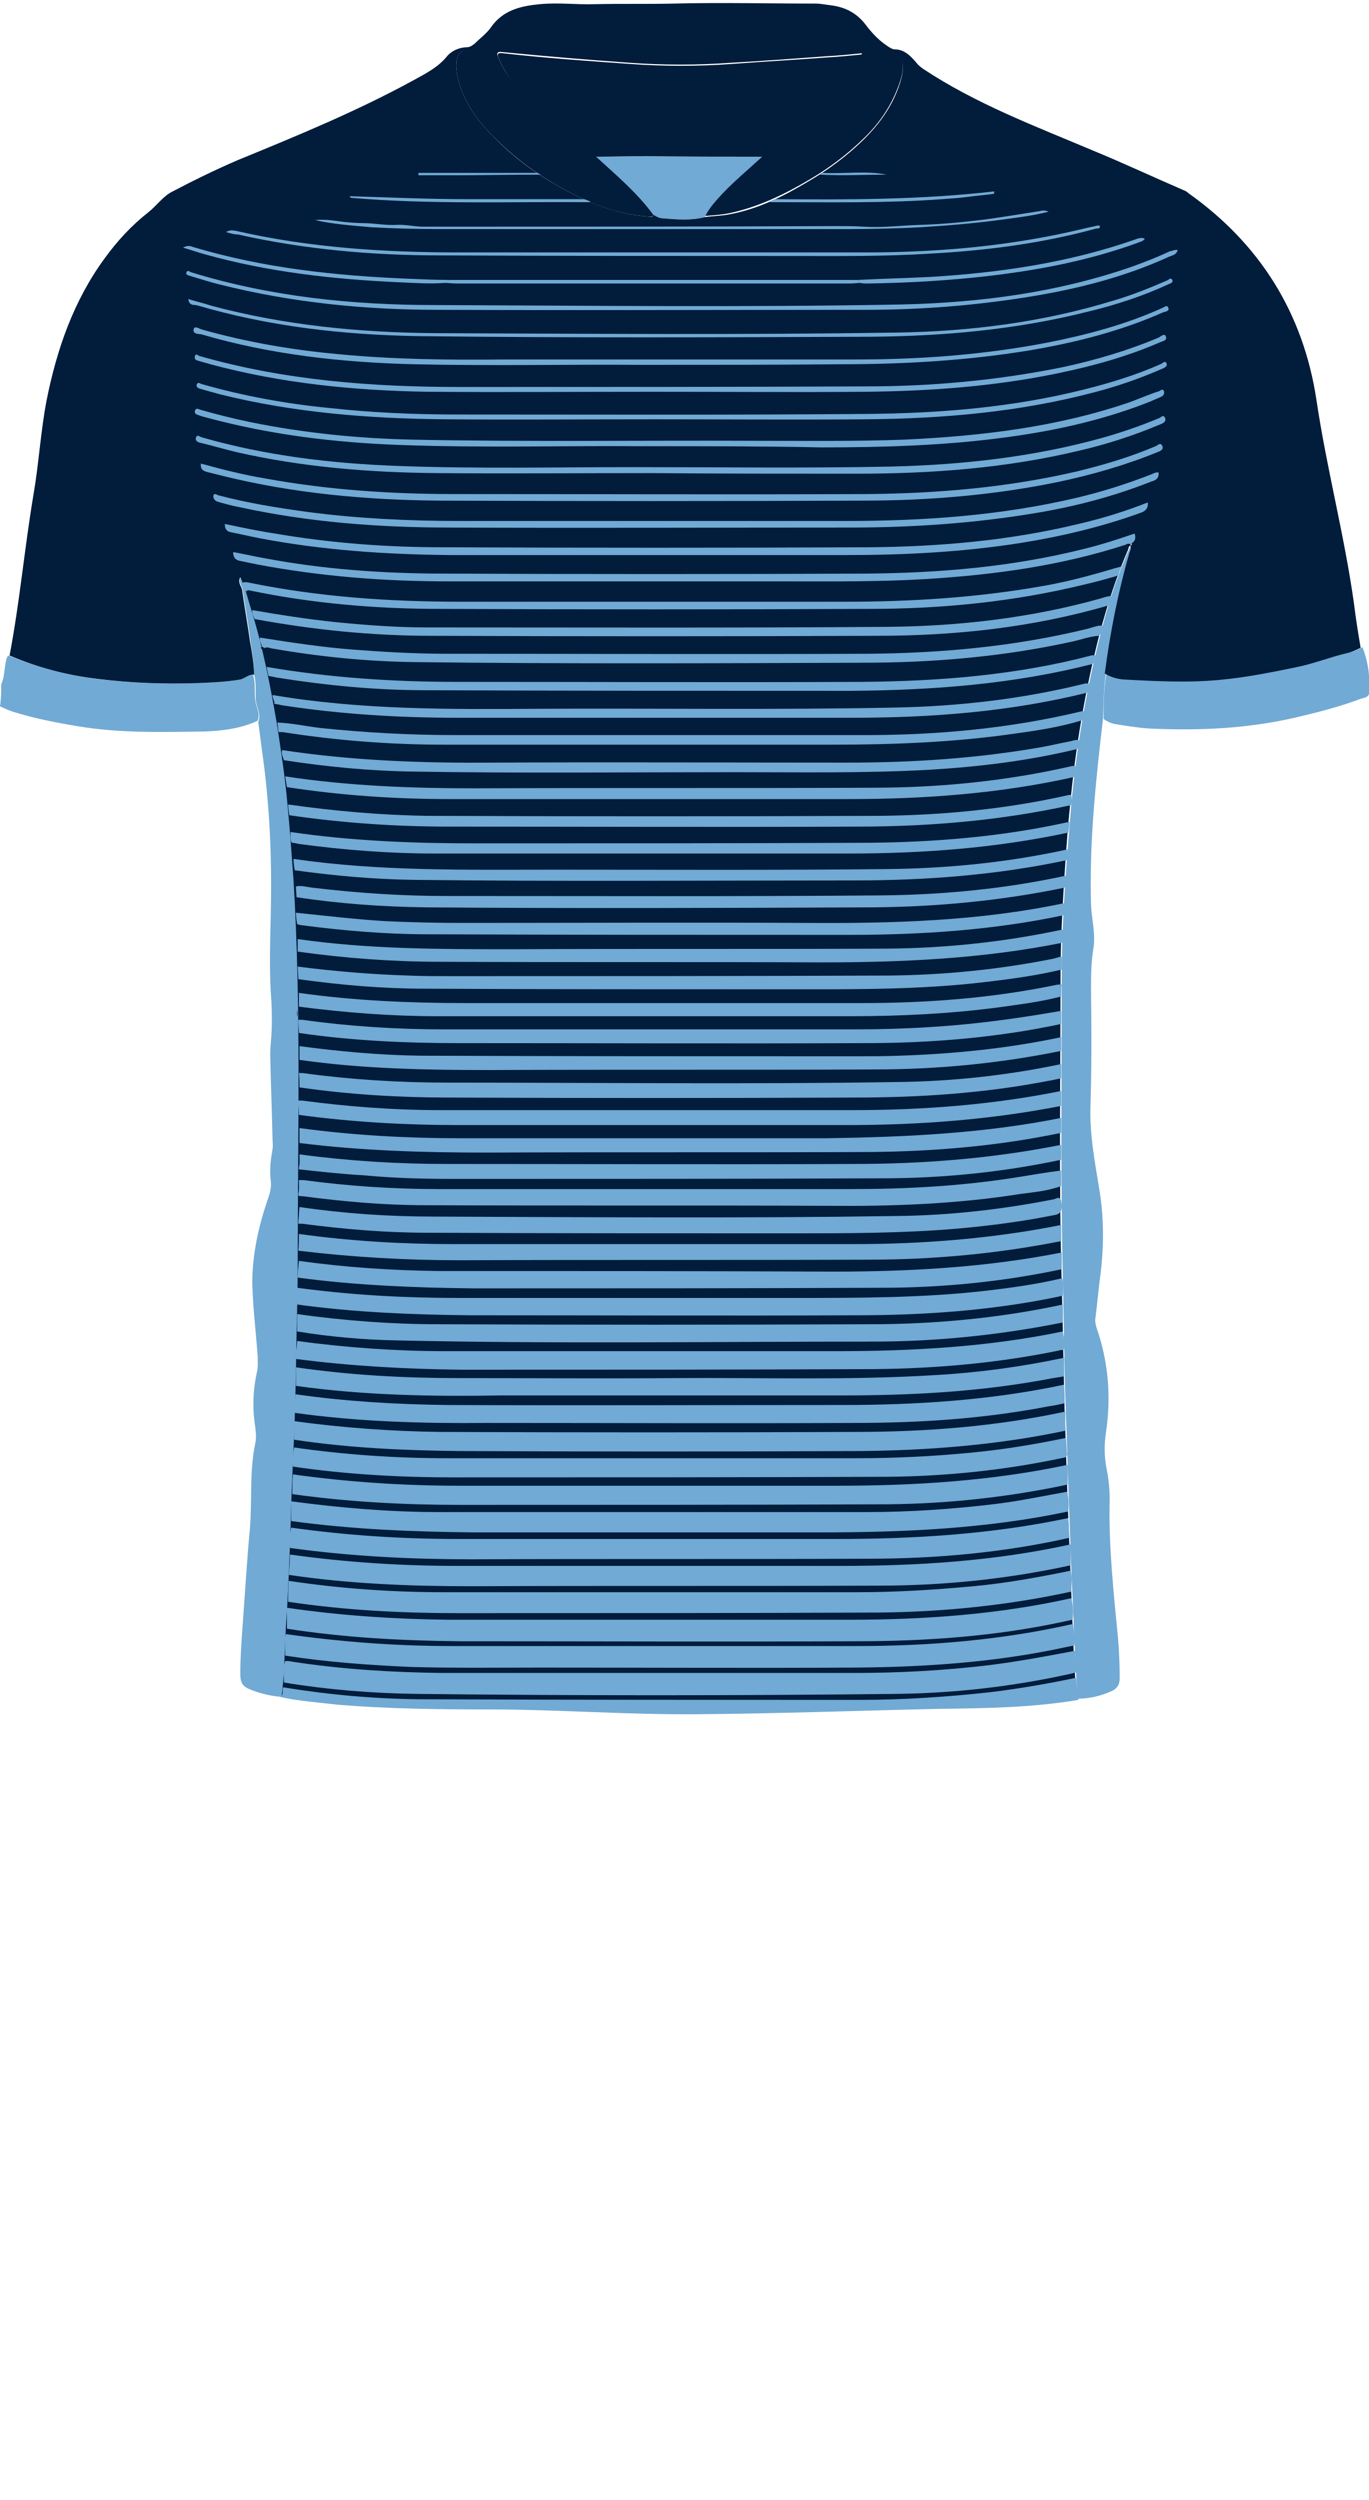 <!--?xml version="1.0" encoding="utf-8"?-->
<!-- Generator: Adobe Illustrator 24.2.3, SVG Export Plug-In . SVG Version: 6.00 Build 0)  -->
<svg version="1.1" id="Camada_1" xmlns="http://www.w3.org/2000/svg" xmlns:xlink="http://www.w3.org/1999/xlink" x="0px" y="0px" viewBox="0 0 229 418" style="enable-background:new 0 0 229 418;" xml:space="preserve">
<style type="text/css">
	.st0{fill:#FC0101;}
	.st1{fill:#2145B9;}
	.st2{fill:#8CBBF8;}
	.st3{fill:#88B5F0;}
	.st4{fill:#003A4A;}
	.st5{fill:#3447B5;}
</style>
<g onclick="select(this)" class="" id="gola-primaria" fill="#021c3b">
	<path d="M109.3,35.9c-0.2,0.5-0.6,0.3-0.9,0.3c-4.1-0.3-8-1.5-11.6-3.3c-5.4-2.6-10.2-5.9-14.4-10.2
		c-2.7-2.7-4.9-5.8-5.8-9.6c-0.2-1-0.4-2-0.2-3.1c0.2-1,0.9-1.5,1.7-2.1c0.5,0,0.9-0.3,1.3-0.6c0.9-0.9,2-1.7,2.7-2.7
		c2-2.9,5-3.6,8.2-3.9c3.1-0.3,6.1,0.1,9.2,0c4.4-0.1,8.8,0,13.2-0.1c7.9-0.2,15.8,0,23.7,0c0.9,0,1.8,0.2,2.7,0.3
		c2.2,0.3,4.1,1.2,5.6,3.1c1.2,1.6,2.6,3.1,4.4,4.1c1.7,0.5,2.3,2.5,1.7,4.7c-1.2,4.2-3.5,7.7-6.6,10.6c-2.7,2.6-5.8,4.9-9.1,6.8
		c-4.1,2.4-8.3,4.4-12.9,5.4c-1.4,0.3-2.8,0.4-4.3,0.5c0.5-1.1,1.3-2.1,2.1-3c2.2-2.6,4.9-4.8,7.5-7.1c2.1-1.7,4.3-3.3,6.4-5
		c2.4-1.8,4.6-3.8,6.6-6.1c1.5-1.8,2.8-3.7,3.7-6c-2,0.2-3.9,0.4-5.9,0.5c-5.4,0.4-10.8,0.8-16.1,1.1c-5.6,0.4-11.2,0.4-16.8,0
		c-7.1-0.5-14.3-1.1-21.4-1.8c-0.7-0.1-1,0.1-0.7,0.8c0.5,1.2,1.1,2.4,1.9,3.4c3.9,5.3,9.4,8.9,14.4,13.1
		C103.1,29.3,106.6,32.2,109.3,35.9z"></path>
</g>
<g onclick="select(this)" class="" id="detalhe-lateral" fill="#71aad4">
	<path d="M180.3,284c-0.4-5-0.6-10-0.8-15.1c-0.3-6-0.5-12-0.7-17.9c-0.2-4.9-0.3-9.7-0.5-14.6
		c-0.3-7.3-0.3-14.6-0.5-21.9c-0.4-17-0.2-34.1-0.2-51.1c0-4.8,0.2-9.7,0.5-14.5c0.3-4.8,0.7-9.6,1.1-14.4
		c0.9-9.6,2.5-19.2,4.9-28.5c1.2-4.8,2.7-9.6,4.8-14.2c0.1-0.2,0.1-0.6,0.4-0.7l0,0c0.2,0.5-0.1,0.9-0.2,1.3
		c-1.9,6.6-3.2,13.3-4.1,20.1c-0.4,2.5-0.4,5.1-0.5,7.7c-1.2,10.3-2.3,20.6-2,31c0.1,2.5,0.8,4.9,0.4,7.4c-0.4,2.3-0.4,4.7-0.4,7
		c0.1,6.6,0.1,13.2-0.1,19.7c-0.1,4.5,0.7,8.7,1.4,13c0.9,5.1,0.9,10.2,0.2,15.4c-0.3,2.3-0.5,4.7-0.8,7c0,0.4,0.1,0.8,0.2,1.2
		c2,5.7,2.5,11.6,1.6,17.6c-0.3,2-0.3,4,0.1,6c0.4,2,0.6,4.1,0.5,6.2c-0.1,7.4,0.7,14.7,1.4,22c0.2,2.3,0.3,4.6,0.3,6.9
		c0,1.1-0.5,1.8-1.5,2.2C184.2,283.5,182.3,284,180.3,284z"></path>
	<path d="M42.5,112.8c0.1-1.9-0.4-3.8-0.6-5.7c-0.4-2.9-0.9-5.7-1.3-8.5c-0.1-0.7-0.8-1.2-0.3-2.1
		c0.9,1.9,1.4,3.8,1.9,5.7c1.9,6.1,3.1,12.4,4.2,18.7c0.8,4.5,1.4,9.1,1.8,13.7c0.4,4.2,0.7,8.4,1,12.6c1.3,21.4,0.6,42.8,0.7,64.2
		c0,4-0.1,8-0.2,12c-0.1,6.3-0.3,12.5-0.5,18.8c-0.2,4.4-0.3,8.9-0.5,13.3c-0.2,5.6-0.4,11.2-0.8,16.9c-0.3,3.8-0.2,7.6-0.7,11.3
		c-1.7-0.1-3.4-0.5-5-1.1c-1.6-0.6-2-1.1-2-2.8c0-2.8,0.2-5.6,0.4-8.3c0.4-5.3,0.7-10.6,1.2-15.9c0.4-4.8-0.1-9.6,0.9-14.3
		c0.2-0.9,0.1-1.8,0-2.7c-0.5-3.1-0.4-6.2,0.3-9.3c0.2-0.9,0.1-1.7,0.1-2.6c-0.3-4.1-0.8-8.1-0.9-12.2c0-4.9,1.1-9.7,2.7-14.3
		c0.3-0.9,0.5-1.7,0.4-2.7c-0.2-1.6-0.1-3.2,0.2-4.8c0.1-0.6,0.2-1.2,0.1-1.8c-0.1-4.8-0.3-9.6-0.4-14.5c0-1.1,0.1-2.2,0.2-3.3
		c0.1-1.9,0.1-3.7,0-5.6c-0.4-5.1-0.2-10.1-0.1-15.2c0.2-9.1-0.2-18-1.5-27c-0.2-1.5-0.4-3.1-0.6-4.6c0.5-1.2-0.2-2.3-0.4-3.5
		C42.7,115.6,42.9,114.1,42.5,112.8z"></path>
</g>
<g onclick="select(this)" class="" id="detalhe-punho" fill="#71aad4">
	<path d="M0.2,114.4c0.5-1,0.5-2.2,0.7-3.3c0.1-0.5,0.1-1.1,0.5-1.5c4.7,1.9,9.7,3.3,14.7,3.9
		c5.6,0.7,11.3,0.9,16.9,0.7c2.4-0.1,4.7-0.2,7-0.6c0.8-0.1,1.4-0.9,2.3-0.8c0.5,1.4,0.2,2.8,0.4,4.2c0.1,1.1,0.9,2.3,0.4,3.5
		c-2.8,1.3-5.9,1.7-9,1.8c-7.1,0.1-14.1,0.3-21.2-0.9c-3.6-0.6-7.2-1.3-10.7-2.4c-0.7-0.2-1.5-0.6-2.2-0.9
		C0.2,116.8,0.2,115.6,0.2,114.4z"></path>
	<path d="M184.6,120.2c0-2.6,0-5.1,0.5-7.7c0.9,0.6,2,0.9,3.1,1c5.6,0.3,11.2,0.6,16.8,0c4-0.4,7.9-1.2,11.9-2
		c3.1-0.7,6-1.9,9.1-2.5c0.6-0.1,1.3-0.5,1.9-0.8c1,2.5,1.3,5.1,1.1,7.7c0,0.6-0.8,0.8-1.3,0.9c-3.2,1.2-6.5,2.1-9.9,2.9
		c-8.4,2.1-16.9,2.5-25.5,2.1c-1.8-0.1-3.6-0.4-5.5-0.7C186,121,185.3,120.7,184.6,120.2z"></path>
</g>
<g onclick="select(this)" class="" id="gola-secundaria" fill="#71aad4">
	<path d="M127.5,26.2c-2.5,2.3-5.2,4.5-7.5,7.1c-0.8,0.9-1.6,1.9-2.1,3c-2.3,0.6-4.6,0.4-7,0.2c-0.6,0-1.1-0.3-1.6-0.6
		c-2.7-3.7-6.2-6.6-9.6-9.7c2.8,0,5.7-0.1,8.5-0.1C114.7,26.2,121.1,26.2,127.5,26.2z"></path>
</g>
<path d="M189.4,91.2c0-0.1,0.1-0.3,0.1-0.4c0,0,0.1,0.1,0.1,0.1C189.6,91,189.6,91.2,189.4,91.2
	C189.3,91.1,189.4,91.2,189.4,91.2z"></path>
<g onclick="select(this)" class="" id="estampa-primaria" fill="#021c3b">
	<path d="M42.5,112.8c-0.9-0.1-1.5,0.6-2.3,0.8c-2.3,0.4-4.7,0.5-7,0.6c-5.7,0.2-11.3,0-16.9-0.7c-5.1-0.6-10-1.9-14.7-3.9
		c1.7-8.9,2.5-18,4-26.9c0.9-5.2,1.2-10.6,2.2-15.8c1.7-8.5,4.5-16.6,9.7-23.7c2.1-2.9,4.5-5.5,7.3-7.7c1.4-1.1,2.4-2.6,3.9-3.4
		c3.6-1.9,7.3-3.7,11-5.3c10-4.1,20-8.2,29.5-13.4c2-1.1,4-2.1,5.5-3.9c0.8-1,2.1-1.6,3.5-1.6C77.3,8.5,76.6,9,76.4,10
		c-0.2,1,0,2.1,0.2,3.1c0.9,3.8,3.1,6.9,5.8,9.6c4.1,4.3,9,7.6,14.4,10.2c3.7,1.8,7.5,3,11.6,3.3c0.3,0,0.7,0.3,0.9-0.3
		c0.5,0.3,1,0.6,1.6,0.6c2.3,0.2,4.7,0.4,7-0.2c1.4-0.2,2.9-0.2,4.3-0.5c4.7-0.9,8.9-3,12.9-5.4c3.3-1.9,6.4-4.2,9.1-6.8
		c3.1-3,5.5-6.4,6.6-10.6c0.6-2.2,0-4.3-1.7-4.7c1.9-0.3,3.1,0.9,4.2,2.2c0.3,0.4,0.7,0.7,1.1,1c8.9,5.9,18.8,9.6,28.5,13.7
		c5.1,2.1,10,4.4,15.1,6.6c0.3,0.1,0.6,0.3,0.8,0.5c12,8.5,19.2,20.1,21.4,34.5c1.7,11.5,4.7,22.7,6.3,34.2c0.3,2.5,0.7,4.9,1.1,7.3
		c-0.6,0.3-1.2,0.6-1.9,0.8c-3.1,0.7-6,1.9-9.1,2.5c-3.9,0.8-7.9,1.6-11.9,2c-5.6,0.6-11.2,0.3-16.8,0c-1.1-0.1-2.1-0.4-3.1-1
		c0.9-6.8,2.2-13.5,4.1-20.1c0.1-0.4,0.4-0.8,0.2-1.3c0.2,0,0.2-0.1,0.2-0.3c0,0,0-0.1-0.1-0.1c0,0.1-0.1,0.3-0.1,0.4
		c-0.3,0.1-0.3,0.4-0.4,0.7c-2,4.6-3.5,9.3-4.8,14.2c-2.4,9.4-4,18.9-4.9,28.5c-0.5,4.8-0.8,9.6-1.1,14.4c-0.3,4.8-0.5,9.6-0.5,14.5
		c0,17-0.3,34.1,0.2,51.1c0.2,7.3,0.3,14.6,0.5,21.9c0.2,4.9,0.3,9.7,0.5,14.6c0.2,6,0.5,12,0.7,17.9c0.2,5,0.4,10,0.8,15.1
		c-7.7,1.1-15.4,1.4-23.1,1.5c-12.9,0.2-25.9,0.6-38.8,0.9c-6.8,0.2-13.5-0.5-20.2-0.6c-8.7-0.1-17.4-0.2-26.1-0.4
		c-8.3-0.2-16.6-0.4-24.8-1.8c0.5-3.8,0.5-7.6,0.7-11.3c0.4-5.6,0.6-11.2,0.8-16.9c0.1-4.4,0.3-8.9,0.5-13.3
		c0.3-6.3,0.4-12.5,0.5-18.8c0.1-4,0.2-8,0.2-12c0-21.4,0.6-42.8-0.7-64.2c-0.3-4.2-0.6-8.4-1-12.6c-0.4-4.6-1.1-9.1-1.8-13.7
		c-1.1-6.3-2.3-12.6-4.2-18.7c-0.6-1.9-1-3.8-1.9-5.7c-0.5,0.9,0.2,1.5,0.3,2.1c0.4,2.9,0.9,5.7,1.3,8.5
		C42.1,109,42.5,110.8,42.5,112.8z"></path>
	<path d="M127.5,26.2c-6.4,0-12.9,0-19.3-0.1c-2.8,0-5.7,0.1-8.5,0.1c-5-4.1-10.5-7.7-14.4-13.1c-0.8-1.1-1.4-2.2-1.9-3.4
		c-0.3-0.7-0.1-0.9,0.7-0.8c7.1,0.8,14.2,1.3,21.4,1.8c5.6,0.4,11.2,0.4,16.8,0c5.4-0.4,10.8-0.7,16.1-1.1c1.9-0.1,3.8-0.3,5.9-0.5
		c-0.8,2.3-2.2,4.2-3.7,6c-1.9,2.3-4.2,4.3-6.6,6.1C131.8,22.9,129.7,24.5,127.5,26.2z"></path>
</g>
<path d="M188.8,91.2c-0.2-0.3,0.1-0.3,0.2-0.3C189.1,91,189,91.2,188.8,91.2z"></path>
<path d="M186.7,96.3c0.1-0.1,0.2-0.1,0.3-0.2C186.9,96.2,186.9,96.4,186.7,96.3z"></path>
<path d="M183.6,106.3c0-0.2,0.2-0.2,0.4-0.3C183.8,106.2,183.8,106.4,183.6,106.3z"></path>
<g onclick="select(this)" class="" id="estampa-secundaria" fill="#71aad4">
	<path d="M46.8,283.7c0.8-0.3,0.3-1.1,0.6-1.6c7.9,1.3,16,2,24,2c24.2,0.1,48.3,0.1,72.4,0.1c7.4,0,14.7-0.5,22-1.3
		c4.8-0.6,9.5-1.4,14.2-2.4c0.1,1.2,0.3,2.5,0.4,3.7c-7.7,1.3-15.5,1.4-23.3,1.5c-13.6,0.3-27.1,0.8-40.6,0.9
		c-11.6,0.1-23.1-0.8-34.6-0.8c-8.5,0-17-0.1-25.5-0.8C53.1,284.6,49.9,284.4,46.8,283.7z"></path>
	<path d="M189.6,90.6c-0.1,0.1-0.2,0.2-0.3,0.2c-0.1,0.1-0.4,0.1-0.2,0.3l0,0c-0.3-0.4-0.6-0.1-0.9,0
		c-10.8,3.5-21.9,5-33.1,5.7c-8.1,0.5-16.2,0.4-24.4,0.4c-18.5,0-37,0-55.6,0c-10.7,0-21.3-0.8-31.9-2.8c-1-0.2-2-0.4-2.9-0.6
		c-0.8-0.1-1.3-0.5-1.3-1.5c1.7,0.3,3.4,0.7,5.1,1c10,1.9,20.1,2.6,30.3,2.6c23.5,0.1,47,0.1,70.4,0c12.3-0.1,24.4-1.1,36.4-4.1
		c2.9-0.7,5.7-1.6,8.6-2.6C190,89.9,189.9,90.3,189.6,90.6z"></path>
	<path d="M37.6,87.6c2.9,0.6,5.7,1.2,8.4,1.6c9.3,1.6,18.7,2.3,28.2,2.3c23.7,0.1,47.3,0.1,71,0
		c11.9-0.1,23.6-1.1,35.2-3.9c3.9-0.9,7.8-2.1,11.6-3.6c0.1,0.9-0.3,1.4-1.1,1.7c-6.6,2.4-13.4,4-20.3,5.1c-9.6,1.5-19.2,2-28.8,2
		c-22.2,0-44.4,0-66.6,0C64.6,92.7,54,92,43.5,90c-1.6-0.3-3.2-0.7-4.8-1C38,88.9,37.6,88.5,37.6,87.6z"></path>
	<path d="M33.6,77.5c3.6,1,7.2,1.9,10.8,2.5c10.4,1.9,21,2.6,31.5,2.6c23,0,46.1,0.1,69.1,0c11.9-0.1,23.6-1.1,35.2-3.8
		c4.5-1.1,8.9-2.4,13.1-4.2c0.3-0.1,0.8-0.7,1.1-0.1c0.3,0.6-0.2,0.9-0.8,1.1c-5.4,2.2-11,3.8-16.7,5c-10.7,2.2-21.6,3.1-32.6,3.1
		c-23.6,0.1-47.2,0.1-70.8,0C61.3,83.6,49,82.5,37,79.5c-0.8-0.2-1.6-0.4-2.4-0.6C33.9,78.7,33.5,78.4,33.6,77.5z"></path>
	<path d="M193.8,79c0.1,0.9-0.4,1.3-1.2,1.5c-6.3,2.5-12.8,4.2-19.5,5.3c-10.2,1.7-20.5,2.4-30.8,2.4
		c-22.4,0-44.8,0.1-67.2,0c-11.8,0-23.5-0.9-35-3.4c-1.1-0.2-2.2-0.5-3.3-0.8c-0.2-0.1-0.4-0.1-0.6-0.2c-0.4-0.2-0.6-0.7-0.5-1
		c0.2-0.4,0.5-0.1,0.8,0c4.9,1.3,9.9,2.1,15,2.8c8.4,1.1,16.9,1.5,25.4,1.5c21.5,0,43.1,0,64.7,0c13,0,25.9-0.9,38.6-3.9
		c4.2-1,8.3-2.3,12.4-3.9C192.9,79.2,193.3,78.9,193.8,79z"></path>
	<path d="M109.3,79.1c-12.1,0-24.2,0.1-36.2,0c-11.3-0.1-22.5-1-33.5-3.5c-2.1-0.5-4.1-1.1-6.2-1.6
		c-0.5-0.1-0.8-0.5-0.6-0.9c0.2-0.5,0.6-0.1,0.9,0c10.8,3.1,21.8,4.4,32.9,4.8c13.2,0.5,26.4,0.2,39.6,0.2c14.3,0,28.6,0.2,43-0.1
		c11.9-0.3,23.7-1.6,35.2-4.8c3.2-0.9,6.4-2,9.5-3.3c0.3-0.1,0.7-0.7,1,0c0.2,0.5-0.2,0.8-0.7,1c-4.5,1.9-9.1,3.4-13.9,4.5
		c-12.2,2.9-24.6,3.8-37,3.8C131.9,79.2,120.6,79.2,109.3,79.1C109.3,79.2,109.3,79.2,109.3,79.1z"></path>
	<path d="M41.2,98.9c-0.1-0.2-0.3-0.3-0.4-0.5c-0.5-1-0.3-1.2,0.8-1c11.7,2.4,23.5,3.2,35.4,3.2c21.6,0,43.1,0,64.6,0
		c11,0,21.9-0.7,32.7-2.6c4.1-0.7,8.2-1.8,12.2-3c0.4-0.1,0.8-0.2,1.1-0.3c-0.2,0.5-0.4,0.9-0.5,1.4c-0.1,0.1-0.2,0.1-0.3,0.2l0,0
		c-1.8,0.5-3.5,1-5.3,1.4c-11.8,2.9-23.9,4.1-36,4.1c-23.9,0.1-47.9,0.1-71.9,0c-10.7,0-21.4-0.9-31.9-3.1
		C41.6,98.7,41.4,98.6,41.2,98.9z"></path>
	<path d="M106.6,74.6c-11.5-0.1-25.6,0.3-39.6-0.2c-11-0.4-21.8-1.7-32.5-4.6c-0.4-0.1-0.8-0.2-1.3-0.4
		c-0.4-0.1-0.7-0.3-0.6-0.7c0.2-0.6,0.6-0.3,0.9-0.2c2.8,0.8,5.6,1.5,8.5,2.1c8.9,1.8,17.9,2.7,26.9,2.9c19.5,0.4,38.9,0.1,58.4,0.2
		c8,0,16,0.1,24-0.2c12.9-0.6,25.6-2.1,37.8-6.3c1.6-0.6,3.2-1.3,4.8-1.8c0.2-0.1,0.6-0.5,0.8,0c0.1,0.3,0,0.7-0.4,0.9
		c-0.6,0.3-1.2,0.5-1.8,0.8c-7.8,3.1-15.9,4.9-24.1,6c-10.3,1.4-20.6,1.7-31,1.7C128.1,74.6,118.7,74.6,106.6,74.6z"></path>
	<path d="M109.3,70.1c-11.6,0-23.2,0.1-34.8,0c-12.7-0.1-25.4-1.1-37.8-4.2c-1.1-0.3-2.2-0.6-3.2-0.9
		c-0.4-0.1-0.7-0.3-0.6-0.7c0.2-0.5,0.5-0.2,0.8-0.1c7,2,14.1,3.3,21.3,4c7.2,0.8,14.4,1.1,21.7,1.1c22.8,0,45.6,0.1,68.4-0.1
		c12.2-0.1,24.4-1.1,36.3-4.1c4.4-1.1,8.6-2.4,12.7-4.2c0.3-0.1,0.8-0.7,1-0.2c0.3,0.5-0.3,0.8-0.8,1c-3.7,1.6-7.4,2.9-11.3,3.9
		c-12.5,3.3-25.3,4.4-38.2,4.5C132.9,70.2,121.1,70.1,109.3,70.1z"></path>
	<path d="M109.3,65.5c-12.6,0-25.2,0.1-37.8,0c-12.3-0.2-24.4-1.4-36.3-4.6c-0.7-0.2-1.4-0.4-2.1-0.6
		c-0.4-0.1-0.6-0.3-0.5-0.7c0.1-0.6,0.5-0.2,0.7-0.1c14.3,4.1,28.9,5.2,43.7,5.2c22.6,0,45.2,0,67.8-0.1c11.1,0,22-1,32.9-3.2
		c5.6-1.2,11-2.8,16.2-5c0.3-0.2,0.9-0.7,1.1-0.2c0.3,0.7-0.4,0.8-0.9,1c-5.5,2.4-11.3,4-17.1,5.2c-10.6,2.2-21.4,3-32.3,3.1
		C132.9,65.6,121.1,65.5,109.3,65.5C109.3,65.5,109.3,65.5,109.3,65.5z"></path>
	<path d="M31.5,50c1.3,0.4,2.6,0.7,3.8,1.1c12.3,3.3,24.9,4.5,37.5,4.6c25.8,0.1,51.5,0.3,77.3-0.1
		c12.2-0.2,24.2-1.7,36-5.3c3.1-0.9,6.1-2.1,9.1-3.4c0.3-0.1,0.6-0.6,0.9-0.1c0.2,0.4-0.3,0.6-0.6,0.7c-4.3,2-8.9,3.5-13.5,4.6
		c-11.9,3-24,4.1-36.3,4.2c-25.2,0.1-50.4,0.2-75.6-0.1c-12.6-0.2-25.1-1.6-37.3-5.2C32.3,51,31.6,51,31.5,50z"></path>
	<path d="M197,41.8c-0.2,0.8-0.9,0.9-1.4,1.1c-8.3,3.8-17,5.8-25.9,7.1c-8.2,1.2-16.5,1.8-24.9,1.8
		c-23.8,0-47.7,0.1-71.5,0c-12.3,0-24.4-1.2-36.4-4.2c-1.7-0.4-3.5-1-5.2-1.5c-0.3-0.1-0.7-0.2-0.5-0.6c0.2-0.4,0.5-0.1,0.7,0
		c13.3,4.1,27,5.5,40.9,5.5c26,0.1,52.1,0.4,78.1-0.1c13.1-0.3,26-2,38.4-6.3c2.2-0.8,4.3-1.6,6.4-2.6C196.1,42,196.4,41.7,197,41.8
		z"></path>
	<path d="M106.8,61c-10.9-0.1-24.2,0.2-37.6-0.1c-12-0.3-23.9-1.6-35.5-5c-0.5-0.1-1.5,0-1.3-0.9c0.2-0.6,1,0,1.4,0.1
		c7.5,2.1,15,3.4,22.7,4.1c9.3,0.9,18.6,1,27.9,0.9c19.7,0,39.3,0,59,0c10.6,0,21.3-0.8,31.7-2.8c6.6-1.3,13.1-3,19.3-5.8
		c0.3-0.1,0.8-0.6,1-0.1c0.3,0.6-0.4,0.7-0.8,0.8c-7.2,3.2-14.8,5.1-22.5,6.4c-10.4,1.7-20.9,2.3-31.4,2.3
		C130.3,61,119.8,61,106.8,61z"></path>
	<path d="M37.8,38.8c0.7-0.4,1.1-0.3,1.7-0.2c12.2,2.8,24.7,3.6,37.2,3.6c22.7,0,45.4,0,68.2,0c12.3,0,24.5-1.1,36.5-4
		c0.7-0.2,1.5-0.3,2.2-0.5c0.1,0,0.3,0,0.4,0.1c0,0.5-0.4,0.4-0.6,0.4c-9.1,2.5-18.4,3.7-27.8,4.2c-7.7,0.5-15.4,0.4-23,0.4
		c-19.7,0-39.3,0-59-0.1c-11.4,0-22.7-1-33.8-3.5C39.1,39.2,38.5,39,37.8,38.8z"></path>
	<path d="M52.7,36.8c1.6-0.2,3.2,0.1,4.8,0.3c1,0.1,2.2,0.2,3.2,0.2c1.9,0,3.7,0.4,5.6,0.3c1.5-0.1,3,0.3,4.5,0.3
		c23,0,46.1,0,69.1-0.1c1.5,0,3,0,4.6,0.1c3.1,0.2,6.2-0.2,9.3-0.3c3.4-0.1,6.8-0.4,10.1-0.8s6.7-1,10-1.5c0.4-0.1,0.9-0.2,1.5,0.1
		c-2.4,0.6-4.6,0.9-6.9,1.2c-4.9,0.7-9.7,1.1-14.6,1.4c-3.9,0.2-7.8,0.3-11.7,0.3c-22.9,0-45.8,0-68.8,0c-3.8,0-7.5-0.1-11.2-0.3
		C58.9,37.7,55.8,37.5,52.7,36.8z"></path>
	<path d="M143.5,46.8c4-0.2,8.1-0.3,12.1-0.5c11.7-0.7,23.3-2.4,34.4-6.3c0.5-0.2,1-0.3,1.5-0.1
		c-0.3,0.5-0.8,0.5-1.2,0.7c-8,2.9-16.2,4.5-24.6,5.5c-6.8,0.8-13.7,1.2-20.6,1.3c-0.4,0-0.8,0-1.2-0.1
		C143.8,47.2,143.7,47,143.5,46.8z"></path>
	<path d="M74.4,47.3c-2.5,0.2-5,0-7.5-0.1c-11.1-0.5-22-1.7-32.7-4.7c-1.1-0.3-2.2-0.7-3.6-1.1c0.8-0.4,1.2-0.3,1.7-0.1
		C44,44.8,56,46.1,68.3,46.6c2.3,0.1,4.6,0.2,6.8,0.2C74.9,47,74.6,47.2,74.4,47.3z"></path>
	<path d="M74.4,47.3c0.2-0.2,0.5-0.3,0.7-0.5c0.8,0,1.7,0,2.5,0c21.7,0,43.4,0,65.1,0c0.3,0,0.6,0,0.8,0
		c0.1,0.2,0.3,0.3,0.5,0.5c-0.6,0-1.2,0.1-1.8,0.1c-22,0-43.9,0-65.9,0C75.7,47.4,75,47.3,74.4,47.3z"></path>
	<path d="M97.7,33.3c0.4,0.1,0.8,0.3,1.1,0.4c-0.1,0-0.2,0.1-0.3,0.1c-13.2-0.1-26.4,0.4-39.5-0.7c-0.2,0-0.4,0-0.5-0.3
		c6.6,0.2,13.1,0.5,19.6,0.5C84.6,33.3,91.2,33.3,97.7,33.3z"></path>
	<path d="M128.6,33.7c0.4-0.1,0.7-0.3,1.1-0.4c12.2,0.1,24.4,0.1,36.6-1.3c0,0.1,0,0.3,0,0.4c-1.4,0.2-2.8,0.3-4.3,0.5
		c-1.5,0.2-2.9,0.3-4.4,0.4c-9.5,0.7-18.9,0.5-28.4,0.5C129,33.8,128.8,33.8,128.6,33.7z"></path>
	<path d="M89.9,28.9c0.2,0.1,0.4,0.2,0.5,0.3c-4.7,0-9.4,0.1-14.1,0.1c-2.1,0-4.2,0-6.3,0c0-0.1,0-0.3,0-0.4
		C76.6,28.9,83.2,28.9,89.9,28.9z"></path>
	<path d="M137.1,29.2c0.2-0.1,0.4-0.2,0.5-0.3c3.7,0.2,7.4-0.4,10.7,0.3C144.8,29.2,141,29.4,137.1,29.2z"></path>
	<path d="M47.5,281.3c0-1.2-0.2-2.4,0.2-3.6c0.4,0,0.7,0,1.1,0.1c8.4,1.3,16.8,1.8,25.2,1.9c22.9,0,45.8,0,68.8,0
		c7.6,0,15.1-0.4,22.6-1.3c4.9-0.6,9.6-1.5,14.4-2.4c0,1.2,0.4,2.4,0.3,3.6c-0.4,0.1-0.9,0.2-1.3,0.3c-9.6,2.1-19.3,3.2-29,3.3
		c-26.7,0.3-53.4,0.3-80.1,0C62.2,283.1,54.8,282.5,47.5,281.3z"></path>
	<path d="M47.7,276.8c0-1.2-0.1-2.4,0.1-3.6c9.2,1.3,18.4,2,27.7,2c22.6,0,45.2,0,67.8,0c12.2,0,24.3-1,36.2-3.7
		c0.1,1.2,0.4,2.4,0.2,3.6c-0.5,0.1-1,0.2-1.5,0.3c-11.5,2.5-23.2,3.3-34.9,3.4c-17.6,0.1-35.3,0-52.9,0c-7.2,0-14.3,0.1-21.5-0.1
		C61.9,278.4,54.8,277.9,47.7,276.8z"></path>
	<path d="M48.2,267.8c0-1.2,0-2.3,0.1-3.5c8.6,1.3,17.3,1.9,25.9,1.9c23.1,0,46.2,0,69.3,0c6.4,0,12.9-0.4,19.3-1
		c5.5-0.5,10.9-1.5,16.3-2.6c0.3,1.2,0.1,2.3,0.1,3.5c-10.6,2.3-21.4,3.4-32.2,3.5c-23.5,0.1-47,0.1-70.5,0.1
		C67,269.7,57.6,269.2,48.2,267.8z"></path>
	<path d="M48,272.3c0-1.2,0-2.4,0-3.5c8.9,1.3,17.9,1.9,26.9,2c22.5,0,45,0,67.4,0c12.4,0,24.8-0.9,36.9-3.6
		c0.3,1.2,0.4,2.4,0.2,3.6c-0.5,0.1-0.9,0.2-1.4,0.3c-11.5,2.5-23.2,3.3-34.9,3.3c-22.1,0.1-44.2,0-66.2,0
		C67.2,274.3,57.6,273.8,48,272.3z"></path>
	<path d="M48.3,263.3c0.1-1.1,0.2-2.3,0.2-3.4c9.3,1.3,18.6,1.9,28,1.9c21.4,0,42.8,0,64.2,0c12.9,0,25.7-0.8,38.4-3.6
		c0,1.2,0,2.3,0,3.5c-10.6,2.3-21.2,3.4-32,3.4c-22.8,0.1-45.5,0-68.3,0.1C68.5,265.2,58.4,264.8,48.3,263.3z"></path>
	<path d="M48.5,258.8c-0.2-1.1,0-2.3,0.2-3.4c9.2,1.3,18.5,1.9,27.9,1.9c21.2,0,42.3,0,63.4,0c13,0,26-0.8,38.7-3.5
		c0.1,1.1,0.1,2.2,0.2,3.3c-11.1,2.5-22.4,3.5-33.7,3.5c-22.1,0.1-44.2,0-66.3,0.1C68.8,260.7,58.6,260.2,48.5,258.8z"></path>
	<path d="M48.7,254.3c0-1.1,0-2.2,0-3.3c8.2,1.1,16.5,1.8,24.7,1.8c23.9,0,47.7,0,71.6,0c7.3,0,14.6-0.5,21.9-1.4
		c3.9-0.5,7.7-1.3,11.6-2c0.3,1.1,0.3,2.2,0.2,3.3c-13.7,2.9-27.6,3.5-41.5,3.5c-19.3,0-38.6,0-57.9,0
		C69.1,256.1,58.9,255.7,48.7,254.3z"></path>
	<path d="M49.2,240.7c0-1.1,0-2.1,0-3.1c8.1,1.1,16.2,1.7,24.4,1.8c23.1,0.1,46.3,0.1,69.4,0c11.9,0,23.6-0.9,35.2-3.4
		c0,1.1,0,2.1,0,3.2c-11.4,2.4-22.9,3.3-34.5,3.4c-22.3,0.1-44.5,0.1-66.8,0C67.7,242.5,58.4,242.1,49.2,240.7z"></path>
	<path d="M48.9,249.8c0-1.1,0-2.2,0.1-3.3c9.3,1.3,18.6,1.9,28,1.9c21,0,42.1,0,63.1,0c12.9,0,25.8-0.8,38.5-3.5
		c0,1.1,0,2.2,0,3.3c-9.9,2.1-19.9,3.2-30,3.3c-23.9,0.1-47.7,0.1-71.6,0.1C67.5,251.6,58.2,251.1,48.9,249.8z"></path>
	<path d="M49,245.2c-0.1-1.1,0-2.1,0.2-3.2c8.4,1.2,16.9,1.8,25.5,1.8c22.9,0,45.7,0,68.6,0c6.3,0,12.5-0.3,18.8-0.9
		c5.5-0.5,10.9-1.4,16.2-2.5c0.1,0.9,0.1,1.9,0.2,2.8c-0.1,0.6-0.6,0.5-1,0.6c-9.5,2-19.1,3-28.8,3.1c-24.3,0.1-48.6,0.1-72.9,0.1
		C66.8,247,57.9,246.5,49,245.2z"></path>
	<path d="M49.2,236.2c0.1-1,0.2-2.1,0.2-3.1c8.4,1.2,16.9,1.7,25.4,1.8c22,0.1,44.1,0,66.1,0c12.5,0,24.9-0.8,37.1-3.4
		c0,1,0,2.1,0.1,3.1c-0.9,0.2-1.7,0.4-2.6,0.5c-10.8,2.1-21.6,2.8-32.6,2.8c-20.6,0.1-41.1,0-61.6,0C70.6,238,59.9,237.7,49.2,236.2
		z"></path>
	<path d="M49.5,227.2c-0.1-1,0.2-2,0.2-3c8.2,1.1,16.5,1.7,24.8,1.7c21.8,0,43.6,0,65.4,0c12.7,0,25.4-0.7,37.9-3.3
		c0.1,1,0.6,2,0.1,3.1c-0.3,0-0.6,0-0.8,0.1c-10.2,2.1-20.5,3-30.9,3.1c-23,0.1-45.9,0.1-68.9,0.1C68,228.9,58.7,228.4,49.5,227.2z"></path>
	<path d="M49.5,231.7c0-1,0-2.1,0-3.1c9,1.3,18,1.8,27,1.8c12.2,0,24.3,0.1,36.5,0c14.5-0.1,29,0.4,43.4-0.5
		c7.3-0.4,14.5-1.4,21.6-2.9c0,1.1,0,2.1,0,3.1c-1,0.2-2,0.3-2.9,0.5c-11.3,2.1-22.7,2.7-34.1,2.7c-19,0-38.1,0-57.1,0
		C72.3,233.5,60.9,233.3,49.5,231.7z"></path>
	<path d="M49.7,222.6c0-1,0-1.9,0-2.9c7.9,1.1,15.8,1.7,23.8,1.7c23.9,0.1,47.9,0.1,71.9,0c10.9,0,21.7-1,32.4-3.3
		c0,1,0,2,0,3c-10.5,2.1-21.1,3.2-31.8,3.2c-26.5,0-53,0.4-79.6-0.2C60.8,224,55.2,223.5,49.7,222.6z"></path>
	<path d="M49.7,218.1c0-0.9,0-1.9,0-2.8c8.9,1.2,17.8,1.7,26.8,1.7c18.9,0,37.8,0,56.7,0c10.6,0,21.2,0,31.7-1.2
		c4.3-0.5,8.6-1.1,12.8-2.1c0.2,1,0.1,1.9,0.1,2.9c-0.3,0.1-0.5,0.1-0.8,0.2c-11.1,2.3-22.4,3.1-33.7,3.1c-21.6,0.1-43.2,0-64.8,0
		C68.8,219.8,59.2,219.4,49.7,218.1z"></path>
	<path d="M49.8,213.6c0-0.9,0.1-1.9,0.2-2.8c7.8,1.1,15.6,1.6,23.4,1.7c22,0,44,0,66,0.1c12.8,0,25.6-0.7,38.2-3.2
		c0,0.9,0,1.9,0,2.8c-9.9,2.1-20,3.1-30.1,3.1c-22.8,0.1-45.5,0.1-68.2,0.1C69.4,215.3,59.5,214.9,49.8,213.6z"></path>
	<path d="M50,206.3c8.6,1.2,17.3,1.7,25.9,1.7c22.3,0,44.5,0,66.8,0c11.7,0,23.3-0.9,34.8-3.2c0,0.9,0,1.8,0,2.7
		c-10.6,2.1-21.3,3.1-32.1,3.1c-22.8,0.1-45.5,0-68.3,0.1c-9.1,0-18.1-0.5-27.2-1.6C50,208.2,50,207.2,50,206.3z"></path>
	<path d="M177.5,198.3c-2.2,0.8-4.4,1-6.7,1.3c-10.7,1.7-21.5,2.1-32.3,2c-22.4-0.1-44.9,0-67.3-0.1
		c-6.8,0-13.7-0.6-20.5-1.5c-0.3,0-0.5,0-0.8-0.1l0,0c0-0.1,0-0.2,0-0.3c0.2-0.8,0.1-1.5,0.1-2.3c0.3,0,0.5,0,0.8,0
		c7.5,1,15,1.5,22.6,1.5c23,0,46,0,69,0c9.3,0,18.6-0.5,27.9-2c2.4-0.4,4.8-0.8,7.2-1.1C177.5,196.7,177.5,197.5,177.5,198.3z"></path>
	<path d="M177.5,182.4c0,0.8,0,1.7,0,2.5c-11.8,2.3-23.7,3.2-35.8,3.2c-21.7,0-43.3,0-65,0c-8.9,0-17.8-0.5-26.7-1.7
		c0-0.8-0.1-1.6-0.1-2.4c0.2,0,0.4,0,0.6,0c7.6,1,15.3,1.6,23,1.6c23.1,0,46.2,0,69.2,0C154.5,185.6,166.1,184.7,177.5,182.4z"></path>
	<path d="M50,195.5c0-0.1,0-0.2,0-0.3c0.2-0.7,0.1-1.5,0.1-2.2c8.2,1.1,16.4,1.6,24.6,1.6c22.7,0,45.4,0.1,68.1,0
		c11.6,0,23.2-0.9,34.7-3.2c0,0.8,0,1.7,0,2.5c-9.9,2.1-19.9,3.1-30,3.1c-23.7,0.1-47.4,0.1-71.1,0.1c-5.2,0-10.3-0.1-15.5-0.6
		C57.3,196.3,53.6,195.9,50,195.5L50,195.5z"></path>
	<path d="M177.5,186.9c0,0.8,0,1.7,0,2.5c-10.5,2.2-21.1,3.1-31.8,3.2c-21.4,0.1-42.8,0-64.2,0.1
		c-10.5,0-21-0.3-31.4-1.6c0-0.8,0-1.7,0-2.5c8.9,1.2,17.8,1.7,26.8,1.7c20.5,0,41,0,61.5,0C151.5,190.1,164.6,189.5,177.5,186.9z"></path>
	<path d="M177.5,177.9c0,0.8,0,1.6,0,2.4c-0.7,0.1-1.4,0.3-2.1,0.4c-10.8,2.1-21.6,2.8-32.6,2.8
		c-22.5,0.1-45.1,0.1-67.6,0c-8.4,0-16.8-0.5-25.1-1.7c0-0.8,0-1.6-0.1-2.4c0.2,0,0.4,0,0.6,0c8,1.1,16.2,1.6,24.3,1.6
		c25.1,0,50.2,0.3,75.2-0.1C159.3,180.8,168.5,179.8,177.5,177.9z"></path>
	<path d="M177.5,173.4c0,0.8,0,1.6,0,2.3c-10.3,2.1-20.7,3.1-31.2,3.1c-21.5,0.1-43,0-64.5,0.1
		c-10.6,0-21.2-0.2-31.7-1.7c0-0.8,0-1.6,0-2.3c6.7,0.9,13.4,1.5,20.1,1.6c24.2,0.1,48.4,0.1,72.6,0.1c2.6,0,5.1,0,7.7-0.1
		C159.5,176.2,168.6,175.3,177.5,173.4z"></path>
	<path d="M177.5,169c0,0.7,0,1.4,0,2.2c-10.8,2.3-21.8,3.2-32.8,3.2c-22.7,0.1-45.3,0-68,0c-8.9,0-17.8-0.4-26.7-1.7
		c0-0.7-0.1-1.5-0.1-2.2c0.2,0,0.5,0,0.7,0c7.8,1.1,15.8,1.6,23.7,1.6c22.9,0,45.8,0,68.7,0c8.6,0,17.1-0.5,25.6-1.7
		C171.6,170,174.6,169.5,177.5,169z"></path>
	<path d="M177.5,166.6c-3.4,0.9-6.8,1.3-10.3,1.8c-8.3,1.1-16.6,1.5-25,1.5c-23,0-46,0-69,0c-7.8,0-15.5-0.6-23.2-1.6
		c0-0.8,0-1.5,0-2.3c9.2,1.3,18.5,1.7,27.9,1.7c22.1,0,44.2,0,66.3,0c10.9,0,21.6-0.8,32.3-3c0.4-0.1,0.7-0.1,1.1-0.1
		C177.5,165.2,177.5,165.9,177.5,166.6z"></path>
	<path d="M177.8,157.6c-13.4,2.7-26.9,3.3-40.4,3.3c-21.2-0.1-42.5,0-63.7-0.1c-8,0-16-0.6-23.9-1.7c0-0.7,0-1.4,0-2.1
		c11.8,1.7,23.8,1.7,35.7,1.7c21.1-0.1,42.1,0,63.2-0.1c9.6-0.1,19.1-1.1,28.6-3.1c0.2,0,0.4-0.1,0.6-0.1
		C177.8,156.2,177.8,156.9,177.8,157.6z"></path>
	<path d="M177.6,162.1c-4.2,1-8.6,1.6-12.9,2.1c-11,1.3-22,1.2-33.1,1.2c-20.1,0-40.2,0-60.3-0.1
		c-7.2,0-14.3-0.6-21.4-1.6c0-0.7-0.1-1.4-0.1-2.1c6.2,0.8,12.3,1.3,18.5,1.5c2.3,0.1,4.6,0.1,7,0.1c24.5,0,49,0,73.5-0.1
		c9.2-0.1,18.3-1,27.3-2.8c0.5-0.1,1-0.3,1.5-0.4C177.6,160.6,177.6,161.3,177.6,162.1z"></path>
	<path d="M178,153c-11.8,2.5-23.8,3.3-35.9,3.3c-23.5,0-47,0-70.6-0.1c-7,0-14-0.6-20.9-1.5c-0.3,0-0.6-0.1-0.9-0.2
		c-0.1-0.6-0.2-1.3-0.2-1.9c5,0.5,9.9,1.1,14.9,1.4c4.3,0.2,8.6,0.3,12.8,0.3c19.2,0,38.5-0.1,57.7,0c14.5,0.1,28.9-0.3,43.1-3.3
		C178,151.6,178,152.3,178,153z"></path>
	<path d="M178.5,143.8c-11.7,2.5-23.6,3.4-35.5,3.4c-24.7,0-49.3,0.2-74-0.1c-6.6-0.1-13.2-0.7-19.7-1.6
		c-0.1-0.6-0.2-1.3-0.2-1.9c14.4,2.1,28.9,1.8,43.4,1.8c18.6,0,37.2,0.1,55.8-0.1c10.2-0.1,20.3-1.1,30.3-3.3
		C178.6,142.5,178.6,143.2,178.5,143.8z"></path>
	<path d="M179.7,129.9c-12.5,2.8-25.1,3.7-37.8,3.7c-22.2,0-44.4,0-66.5,0c-9.2,0-18.3-0.6-27.4-2
		c-0.1-0.6-0.2-1.2-0.3-1.8c10.5,1.6,21.2,2,31.8,2c22.1-0.1,44.2,0,66.4-0.1c11.2,0,22.4-1.1,33.3-3.6c0.2-0.1,0.5,0,0.7,0
		C179.9,128.8,179.8,129.3,179.7,129.9z"></path>
	<path d="M179.2,134.6c-11.8,2.6-23.8,3.6-35.8,3.6c-22.8,0.1-45.5,0-68.3,0c-8.9,0-17.8-0.6-26.7-1.9
		c-0.1-0.6-0.2-1.2-0.2-1.8c7.8,1.1,15.6,1.8,23.5,1.9c25.1,0.1,50.2,0.1,75.3,0c10.6-0.1,21.1-1.1,31.4-3.4
		c0.3-0.1,0.6-0.1,0.8-0.1C179.3,133.4,179.3,134,179.2,134.6z"></path>
	<path d="M178.1,148.4c-10.6,2.2-21.3,3.2-32,3.3c-24.9,0.1-49.9,0.2-74.8,0c-7.3-0.1-14.5-0.6-21.7-1.7
		c0-0.6-0.1-1.2-0.1-1.8c0.9-0.2,1.8,0.1,2.7,0.2c7.5,0.9,15,1.4,22.5,1.4c24.2,0,48.5,0.1,72.7-0.1c10.4-0.1,20.8-1.1,30.9-3.3
		C178.3,147.1,178.4,147.8,178.1,148.4z"></path>
	<path d="M178.7,139.2c-12.1,2.6-24.4,3.5-36.7,3.5c-23.1,0-46.3,0-69.4,0c-7.6,0-15.1-0.6-22.6-1.6
		c-0.4-0.1-0.8-0.2-1.2-0.2c-0.3-0.6-0.2-1.2-0.2-1.8c10.2,1.5,20.5,1.9,30.9,1.9c21.9,0,43.9,0,65.8-0.1c11.1-0.1,22.2-1,33.1-3.4
		c0.2,0,0.3,0,0.5-0.1C178.9,137.9,178.8,138.6,178.7,139.2z"></path>
	<path d="M180.3,125.2c-8.2,2-16.5,3-24.9,3.5c-10.9,0.6-21.7,0.4-32.6,0.4c-17.9,0-35.8,0.2-53.7-0.1
		c-7.2-0.1-14.4-0.8-21.6-1.9c-0.2-0.6-0.5-1.1-0.3-1.7c11.8,1.8,23.6,2.2,35.5,2.1c19.7-0.1,39.4,0,59.1,0
		c10.9,0,21.7-0.7,32.5-2.6c1.6-0.3,3.3-0.7,4.9-1c0.4-0.1,0.8-0.3,1.3-0.1C180.7,124.2,180.4,124.7,180.3,125.2z"></path>
	<path d="M181.1,120.4c-3.6,1.1-7.3,1.7-11,2.2c-10.2,1.5-20.4,1.9-30.7,1.9c-21.7,0-43.4,0-65.2,0
		c-9,0-18-0.7-26.9-2.1c-0.2,0-0.5,0-0.7,0c-0.1-0.5-0.1-1.1-0.2-1.6c2.4,0.1,4.7,0.6,7.1,0.9c7.6,0.8,15.2,1.2,22.9,1.2
		c22.8,0,45.5,0,68.3,0c12.1,0,24.1-1.1,35.9-3.9c0.3-0.1,0.6-0.1,0.8-0.1C181.5,119.4,181.1,119.9,181.1,120.4z"></path>
	<path d="M185.5,101.2c-12.7,3.7-25.6,5.1-38.8,5.1c-24.9,0.1-49.8,0.1-74.6,0c-9.9,0-19.7-1-29.5-2.8
		c-0.2-0.5-0.5-0.9-0.4-1.5c4.6,0.8,9.1,1.5,13.8,2c5.1,0.5,10.3,0.9,15.4,0.9c25.7,0,51.3,0.1,77-0.1c12.1-0.1,24.2-1.5,35.9-4.8
		c0.5-0.2,1.1-0.3,1.6-0.4C185.9,100.2,185.8,100.7,185.5,101.2z"></path>
	<path d="M183.8,106.3c-1.6,0.1-3.1,0.7-4.6,1c-11.4,2.5-23.1,3.5-34.8,3.5c-25,0.1-50,0.2-74.9-0.1
		c-8.1-0.1-16.1-0.9-24.1-2.3c-0.4-0.1-0.8-0.3-1.3,0l0,0c0.1-0.2-0.1-0.2-0.3-0.3c0-0.5-0.5-0.9-0.3-1.5c5.1,0.8,10.3,1.6,15.5,2
		c5.2,0.4,10.5,0.7,15.7,0.7c23.5,0,47,0.1,70.5,0c12.3-0.1,24.4-1.2,36.4-4.1c1-0.2,1.9-0.7,2.9-0.6c-0.1,0.5-0.2,0.9-0.3,1.4
		C184,106.1,183.8,106.1,183.8,106.3L183.8,106.3z"></path>
	<path d="M181.9,115.8c-12.9,3.2-26,4.2-39.2,4.2c-22.1,0-44.2,0-66.3,0c-9.8,0-19.6-0.6-29.3-2.1
		c-0.4-0.1-0.8-0.2-1.2-0.2c0.1-0.5-0.4-1-0.3-1.5c14.7,2.5,29.6,2.4,44.5,2.3c19.8-0.1,39.6,0.2,59.4-0.2c10.8-0.2,21.4-1.4,31.9-4
		c0.3-0.1,0.6,0,0.8,0C182.1,114.8,182.2,115.3,181.9,115.8z"></path>
	<path d="M182.8,111c-13.3,3.4-26.8,4.4-40.4,4.5c-23.7,0-47.4,0-71.2-0.1c-8.3,0-16.6-0.8-24.8-2.1
		c-0.5-0.1-1-0.2-1.5-0.3c-0.1-0.5-0.2-1-0.3-1.5c10.5,1.8,21.1,2.5,31.8,2.5c22.6,0,45.1,0.1,67.7,0c12.9-0.1,25.8-1.1,38.4-4.4
		c0.3-0.1,0.6,0,0.8,0C183,110,183.2,110.6,182.8,111z"></path>
	<path d="M50.1,201.8c7.5,1.1,15,1.6,22.6,1.6c25.8,0.1,51.6,0.3,77.4-0.1c8.8-0.1,17.6-1.1,26.2-2.8
		c0.4-0.1,1-0.6,1.2,0.3c0.3,1.3,0,2.1-0.9,2.3c-5.4,1.1-10.8,1.8-16.3,2.3c-9.3,0.8-18.7,0.8-28.1,0.8c-20.2,0-40.5,0-60.7-0.1
		c-7,0-14-0.6-20.9-1.5c-0.2,0-0.5,0-0.7,0l0,0c0-0.1,0-0.3,0-0.4C50,203.4,50,202.6,50.1,201.8z"></path>
</g>
<path d="M49.8,209.1L49.8,209.1c0-0.9,0-1.9,0-2.8v0C49.8,207.2,49.8,208.2,49.8,209.1z"></path>
<path d="M49.8,166c0,0.8,0,1.5,0,2.3l0,0C49.8,167.5,49.8,166.8,49.8,166C49.7,166,49.8,166,49.8,166z"></path>
<path d="M49.7,168.9c0.1,0.4,0.1,0.7,0,1.1C49.7,169.6,49.7,169.3,49.7,168.9z"></path>
<path d="M43.6,108.2c0.1,0.1,0.3,0,0.3,0.3C43.7,108.5,43.7,108.4,43.6,108.2z"></path>
</svg>
